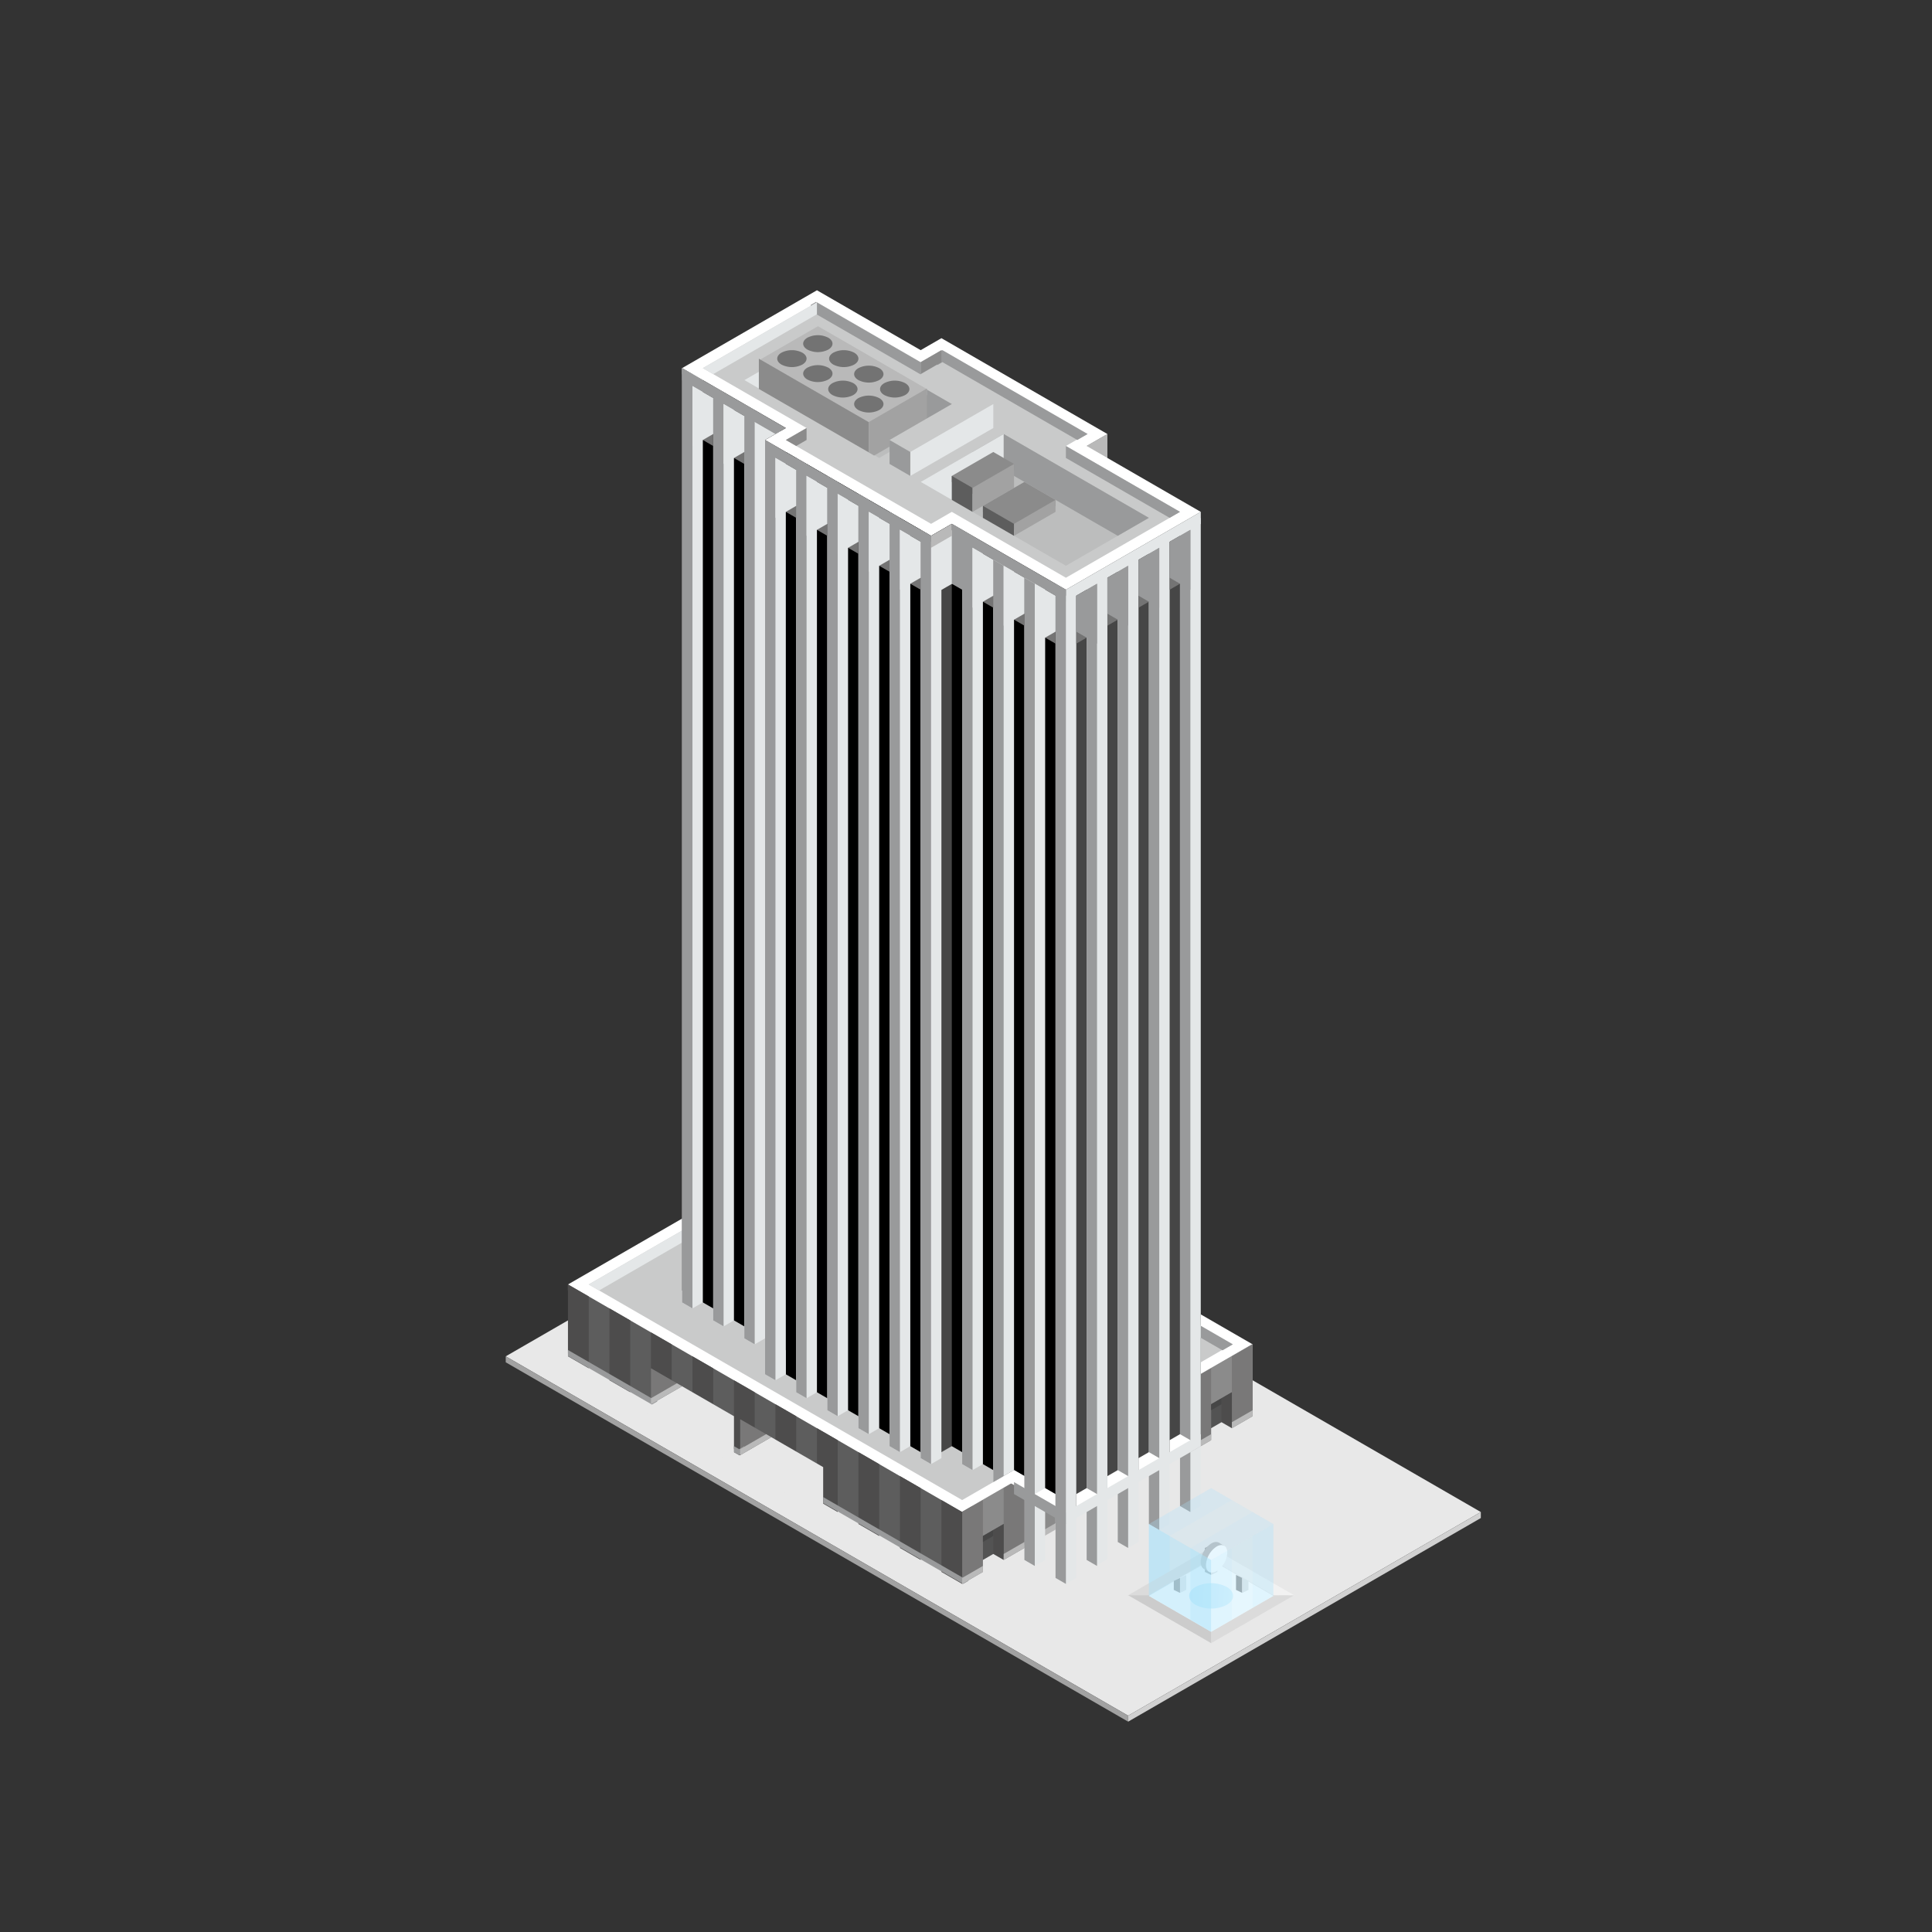 <svg id="Layer_1" data-name="Layer 1" xmlns="http://www.w3.org/2000/svg" xmlns:xlink="http://www.w3.org/1999/xlink" viewBox="0 0 1062 1062">
  <rect x="0" y="0" width="1062" height="1062" fill="#333333" stroke="none"/>
  <defs>
    <style>
      .cls-1 {
        fill: #e8e8e8;
      }

      .cls-2 {
        fill: #fff;
      }

      .cls-3 {
        fill: #8b8b8b;
      }

      .cls-4 {
        fill: #797878;
      }

      .cls-5 {
        fill: #b9b9b9;
      }

      .cls-6 {
        fill: #5d5d5d;
      }

      .cls-7 {
        fill: #c9caca;
      }

      .cls-8 {
        fill: #e4e7e8;
      }

      .cls-9 {
        fill: #464646;
      }

      .cls-10 {
        fill: #999a9b;
      }

      .cls-11 {
        fill: #bcbdbd;
      }

      .cls-12 {
        fill: #4d4c4c;
      }

      .cls-13, .cls-18, .cls-19, .cls-20 {
        fill: #abe3fb;
      }

      .cls-13 {
        fill-opacity: 0.3;
      }

      .cls-14 {
        fill: #dbdbdb;
      }

      .cls-15 {
        fill: #ccc;
      }

      .cls-16 {
        fill: #f2f2f2;
      }

      .cls-17 {
        fill: url(#linear-gradient);
      }

      .cls-18 {
        fill-opacity: 0.5;
      }

      .cls-19 {
        fill-opacity: 0.1;
      }

      .cls-20 {
        fill-opacity: 0.2;
      }

      .cls-21 {
        fill: #a2a2a2;
      }

      .cls-22 {
        fill: #d1d1d1;
      }

      .cls-23 {
        fill: #737373;
      }

      .cls-24 {
        fill: #535353;
      }

      .cls-25 {
        fill: #747474;
      }
    </style>
    <linearGradient id="linear-gradient" x1="-3307" y1="-8366.098" x2="-3306.156" y2="-8366.073" gradientTransform="translate(99864.643 145786.225) scale(30 17.321)" gradientUnits="userSpaceOnUse">
      <stop offset="0" stop-color="#c9edfd"/>
      <stop offset="0.983" stop-color="#e1f6fe"/>
    </linearGradient>
  </defs>
  <title>1Artboard 51</title>
  <g id="Group">
    <path id="Path" class="cls-1" d="M278,745.555,620.128,943.083,814,831.151,471.872,633.624Z"/>
    <path id="Path-2" class="cls-2" d="M312.213,709.342,528.894,834.443l159.66-92.18v-3.292L471.872,613.87,312.213,706.05Z"/>
    <path id="Path-3" class="cls-3" d="M525.472,829.595V867.588l4.292.826,158.789-91.678V738.745l-160.22,92.503Z"/>
    <path id="Path-4" class="cls-4" d="M654.34,758.724l11.404-6.584v39.505L654.34,798.229Z"/>
    <path id="Path-5" class="cls-4" d="M677.149,745.555l11.404-6.584v39.505l-11.404,6.584Z"/>
    <path id="Path-6" class="cls-5" d="M572.23,841.905l9.123-5.267v3.511l-9.123,5.267Z"/>
    <path id="Path-7" class="cls-6" d="M312.213,706.05v37.86l216.681,125.1,7.128-4.115-1.426-37.036-5.702,3.292Z"/>
    <path id="Path-8" class="cls-7" d="M323.617,706.05l148.255-85.595L677.149,738.972,528.894,824.566Z"/>
    <path id="Path-9" class="cls-8" d="M323.617,706.05l5.702,3.292,142.553-82.303v-6.584Z"/>
    <path id="Path-10" class="cls-5" d="M608.723,238.569V284.658l-11.404,6.585v-46.09Z"/>
    <path id="Path-11" class="cls-2" d="M660.043,284.658v-3.292L449.064,159.558l-74.128,42.797v3.292L585.915,327.456Z"/>
    <path id="Path-12" class="cls-9" d="M585.915,324.163l74.128-42.798V788.353l-74.128,42.798Z"/>
    <path id="Path-13" d="M585.915,324.163,374.936,202.355V709.342L551.702,811.398l5.702-3.291,5.702,3.291v6.585l22.808,13.168Z"/>
    <path id="Path-14" class="cls-2" d="M420.553,241.86l96.936-55.965,91.234,52.674-96.936,55.965Z"/>
    <path id="Path-15" class="cls-9" d="M523.192,287.95V794.938l-11.404,6.584V294.534Z"/>
    <path id="Path-16" d="M431.957,248.445V755.433l79.83,46.089V294.534Z"/>
    <path id="Path-17" class="cls-7" d="M386.34,202.355l62.723-36.213,57.021,32.922,11.404-6.585,79.83,46.09-11.404,6.584,62.723,36.213L585.915,317.58l-62.723-36.214L511.787,287.95l-79.83-46.09,11.404-6.584Z"/>
    <path id="Path-18" class="cls-10" d="M448.521,165.953l-2.878,1.661v6.647l2.878-1.661,57.564,33.234v-6.646Z"/>
    <path id="Path-19" class="cls-10" d="M585.915,245.153v6.585l57.021,32.921,5.702-3.292Z"/>
    <path id="Path-20" class="cls-10" d="M518.06,192.479l-2.851,1.646v6.585l2.851-1.646L592.187,241.86l5.702-3.291Z"/>
    <path id="Path-21" class="cls-10" d="M677.719,738.972l-5.702,3.292-14.255-8.23v-6.585Z"/>
    <path id="Path-22" class="cls-8" d="M386.34,202.355l62.723-36.213v6.585l-57.021,32.921Z"/>
    <path id="Path-23" class="cls-3" d="M506.085,205.647l11.404-6.584v-6.585l-11.404,6.585Z"/>
    <path id="Path-24" class="cls-3" d="M443.362,235.276V241.86l-5.702,3.292-5.702-3.292Z"/>
    <path id="Path-25" class="cls-11" d="M409.149,208.94l45.617-26.337L631.532,284.658l-45.617,26.337Z"/>
    <path id="Path-26" class="cls-10" d="M454.766,202.355l159.66,92.18,17.106-9.876L454.766,182.602Z"/>
    <path id="Path-27" class="cls-8" d="M409.149,208.94l45.617-26.337v19.752l-28.511,16.461Z"/>
    <path id="Path-28" class="cls-8" d="M580.213,867.364V324.163l5.702,3.292,5.702-3.292V867.364l-5.702,3.292Z"/>
    <path id="Path-29" class="cls-8" d="M563.106,857.488V314.287l11.404,6.584v536.617l-5.702,3.292Z"/>
    <path id="Path-30" class="cls-8" d="M597.319,856.975V320.358h5.702l5.702-3.291V856.975l-5.702,3.292Z"/>
    <path id="Path-31" class="cls-8" d="M614.426,847.612V310.995l11.404-6.584V847.612l-5.702,3.291Z"/>
    <path id="Path-32" class="cls-8" d="M631.532,837.735V301.119l11.404-6.585V837.735l-5.702,3.292Z"/>
    <path id="Path-33" class="cls-8" d="M648.638,827.859V291.243l11.404-6.585V827.859l-5.702,3.292Z"/>
    <path id="Path-34" class="cls-8" d="M506.085,801.522V294.534l5.865,3.386,11.73-6.772,2.933,1.693v29.677l-3.041-1.757-6.082,3.512V801.522l-5.702,3.292Z"/>
    <path id="Path-35" class="cls-8" d="M488.979,794.938V284.658l11.404,6.585V794.938l-5.702,3.291Z"/>
    <path id="Path-36" class="cls-8" d="M471.872,785.061V274.782l11.404,6.584V785.061l-5.702,3.292Z"/>
    <path id="Path-37" class="cls-8" d="M454.766,775.185V264.906L466.17,271.49V775.185l-5.702,3.292Z"/>
    <path id="Path-38" class="cls-8" d="M437.66,765.309v-510.28l11.404,6.585V765.309L443.362,768.6Z"/>
    <path id="Path-39" class="cls-8" d="M420.553,755.433v-510.28l11.404,6.585V755.433l-5.702,3.291Z"/>
    <path id="Path-40" class="cls-8" d="M374.936,715.927V202.355L386.34,208.94V715.926l-5.702,3.292Z"/>
    <path id="Path-41" class="cls-8" d="M392.043,725.803v-510.28l11.404,6.585V725.803l-5.702,3.291Z"/>
    <path id="Path-42" class="cls-8" d="M409.149,735.679V225.4l19.957,11.522-8.553,4.938V735.679l-5.702,3.292Z"/>
    <path id="Path-43" class="cls-8" d="M546,304.411l11.404,6.584V808.106L546,814.69Z"/>
    <path id="Path-44" class="cls-8" d="M528.894,804.814v-510.28l11.404,6.585V804.814l-5.702,3.292Z"/>
    <path id="Path-45" class="cls-10" d="M585.915,324.163l-5.702-3.292v546.493l5.702,3.292Z"/>
    <path id="Path-46" class="cls-10" d="M568.808,320.871l-5.702-3.291V857.488l5.702,3.292Z"/>
    <path id="Path-47" class="cls-10" d="M603.021,320.871l-5.702-3.291V857.488l5.702,3.292Z"/>
    <path id="Path-48" class="cls-10" d="M620.128,310.995l-5.702-3.292V847.612l5.702,3.291Z"/>
    <path id="Path-49" class="cls-10" d="M637.234,301.119l-5.702-3.292V837.735l5.702,3.292Z"/>
    <path id="Path-50" class="cls-10" d="M654.34,291.243l-5.702-3.292V827.859l5.702,3.292Z"/>
    <path id="Path-51" class="cls-10" d="M511.787,294.534l-5.702-3.291V801.522l5.702,3.292Z"/>
    <path id="Path-52" class="cls-10" d="M494.681,284.658l-5.702-3.292V794.938l5.702,3.291Z"/>
    <path id="Path-53" class="cls-10" d="M477.575,274.782l-5.702-3.292V785.061l5.702,3.292Z"/>
    <path id="Path-54" class="cls-10" d="M460.468,264.906l-5.702-3.292V775.185l5.702,3.292Z"/>
    <path id="Path-55" class="cls-10" d="M443.362,255.029l-5.702-3.291V765.309l5.702,3.292Z"/>
    <path id="Path-56" class="cls-10" d="M426.255,245.153l-5.702-3.292V755.431l5.702,3.292Z"/>
    <path id="Path-57" class="cls-10" d="M380.638,205.647l-5.702-3.292V715.926l5.702,3.292Z"/>
    <path id="Path-58" class="cls-10" d="M397.745,215.523l-5.702-3.291V725.803l5.702,3.292Z"/>
    <path id="Path-59" class="cls-10" d="M414.851,225.4l-5.702-3.292V735.679l5.702,3.292Z"/>
    <path id="Path-60" class="cls-10" d="M551.702,310.995,546,307.703V814.69l5.702-3.292Z"/>
    <path id="Path-61" class="cls-10" d="M534.596,294.534,523.192,287.95v32.921l5.702,3.292V804.814l5.702,3.292Z"/>
    <path id="Path-62" class="cls-8" d="M585.915,324.163l74.128-42.798V287.95l-74.128,42.798Z"/>
    <path id="Path-63" class="cls-10" d="M585.915,324.163,523.192,287.95v6.584l62.723,36.214Z"/>
    <path id="Path-64" class="cls-10" d="M511.787,294.534l-91.234-52.674v6.585l91.234,52.674Z"/>
    <path id="Path-65" class="cls-10" d="M431.957,235.276l-57.021-32.922V208.94l51.319,29.629Z"/>
    <path id="Path-66" class="cls-5" d="M511.787,301.119l11.404-6.585V287.95l-11.404,6.584Z"/>
    <path id="Path-67" class="cls-7" d="M471.872,258.321l68.426-39.505,22.808,13.168L494.681,271.49Z"/>
    <path id="Path-68" class="cls-8" d="M551.702,258.321V238.569l-45.617,26.337,17.106,9.876Z"/>
    <path id="Path-69" class="cls-4" d="M528.894,831.151l11.404-6.585v39.505l-11.404,6.585Z"/>
    <path id="Path-70" class="cls-12" d="M528.894,831.151l-11.404-6.585v39.505l11.404,6.585Z"/>
    <path id="Path-71" class="cls-12" d="M483.277,804.814l-11.404-6.585v39.505l11.404,6.585Z"/>
    <path id="Path-72" class="cls-12" d="M437.66,778.477l-11.404-6.585v39.505l11.404,6.585Z"/>
    <path id="Path-73" class="cls-12" d="M392.043,752.14l-11.404-6.585v39.505l11.404,6.585Z"/>
    <path id="Path-74" class="cls-12" d="M346.425,725.803l-11.404-6.585v39.505l11.404,6.585Z"/>
    <path id="Path-75" class="cls-4" d="M551.702,817.982l11.404-6.585v39.505l-11.404,6.585Z"/>
    <path id="Path-76" class="cls-12" d="M506.085,817.982l-11.404-6.585v39.505l11.404,6.585Z"/>
    <path id="Path-77" class="cls-12" d="M460.468,791.646l-11.404-6.585v39.505l11.404,6.585Z"/>
    <path id="Path-78" class="cls-12" d="M414.851,765.309l-11.404-6.585v39.505l11.404,6.585Z"/>
    <path id="Path-79" class="cls-12" d="M369.234,738.972,357.83,732.387v39.505l11.404,6.585Z"/>
    <path id="Path-80" class="cls-12" d="M323.617,712.635,312.213,706.05v39.505L323.617,752.14Z"/>
    <path id="Path-81" class="cls-13" d="M642.936,883.825V844.32l-11.404-6.585V877.24Z"/>
    <g id="Group-2">
      <path id="Path-82" class="cls-14" d="M665.745,896.639v6.584l45.617-26.337H699.957Z"/>
      <path id="Path-83" class="cls-14" d="M665.745,857.133v-6.585l-45.617,26.337h11.404Z"/>
      <path id="Path-84" class="cls-15" d="M665.745,896.639v6.584l-45.617-26.337h11.404Z"/>
      <path id="Path-85" class="cls-16" d="M665.745,857.133v-6.585l45.617,26.337H699.957Z"/>
      <path id="Path-86" class="cls-2" d="M631.532,877.24l34.213-19.752L699.957,877.24l-34.213,19.753Z"/>
      <path id="Path-87" class="cls-17" d="M674.298,872.302h0c4.72,2.726,4.72,7.152,0,9.876h0a18.916,18.916,0,0,1-17.106,0h0c-4.72-2.724-4.72-7.151,0-9.876h0A18.916,18.916,0,0,1,674.298,872.302Z"/>
      <path id="Path-88" class="cls-10" d="M662.323,864.072l3.421,1.647V849.258l-3.421,1.646Z"/>
      <path id="Path-89" class="cls-10" d="M679.43,873.949l3.421,1.646v-8.23l-3.421-1.646Z"/>
      <path id="Path-90" class="cls-8" d="M652.06,873.949l-3.421,1.646v-8.23l3.421-1.646Z"/>
      <path id="Path-91" class="cls-8" d="M669.166,864.072l-3.421,1.647V849.258l3.421,1.646Z"/>
      <path id="Path-92" class="cls-8" d="M686.272,873.949l-3.421,1.646v-8.23l3.421,1.646Z"/>
      <path id="Path-93" class="cls-10" d="M645.217,873.949l3.421,1.646v-8.23L645.217,869.01Z"/>
      <g id="Group-3">
        <path id="Path-94" class="cls-5" d="M669.767,847.891l3.277,1.899-2.93,1.691-3.278-1.899Z"/>
        <path id="Path-95" class="cls-5" d="M664.383,860.507l3.278,1.9-2.93,1.691-3.277-1.899Z"/>
        <path id="Path-96" class="cls-5" d="M665.848,848.41h0c3.233-1.867,5.858-.351,5.858,3.384h0a12.96,12.96,0,0,1-5.858,10.149h0c-3.234,1.867-5.859.351-5.859-3.382h0A12.96,12.96,0,0,1,665.848,848.41Z"/>
        <path id="Path-97" class="cls-2" d="M668.777,850.103h0c3.234-1.868,5.86-.351,5.86,3.382h0a12.958,12.958,0,0,1-5.86,10.149h0c-3.233,1.867-5.858.351-5.858-3.382h0A12.959,12.959,0,0,1,668.777,850.103Z"/>
      </g>
      <path id="Path-98" class="cls-18" d="M665.745,896.994V857.488l-34.213-19.753V877.24Z"/>
      <path id="Path-99" class="cls-13" d="M665.745,896.994V857.488L654.34,850.903v39.505Z"/>
      <path id="Path-100" class="cls-19" d="M665.745,896.994V857.488l11.404-6.585v39.505Z"/>
      <path id="Path-101" class="cls-13" d="M665.745,896.994V857.488l34.213-19.753V877.24Z"/>
      <path id="Path-102" class="cls-19" d="M688.553,883.825V844.32l11.404-6.585V877.24Z"/>
      <path id="Path-103" class="cls-20" d="M631.532,837.735l34.213,19.753,34.213-19.753-34.213-19.752Z"/>
      <path id="Path-104" class="cls-19" d="M699.957,837.735,665.745,857.488,654.34,850.903l34.213-19.752Z"/>
      <path id="Path-105" class="cls-19" d="M677.149,824.566,642.936,844.32l-11.404-6.585,34.213-19.752Z"/>
    </g>
    <path id="Path-106" class="cls-21" d="M278,745.555v3.292L620.128,946.375v-3.292Z"/>
    <path id="Path-107" class="cls-22" d="M620.128,943.083,814,831.151v3.292L620.128,946.375Z"/>
    <g id="Group-4">
      <path id="Path-108" class="cls-5" d="M449.634,179.31l-31.362,18.107v3.292l59.872,34.567L509.506,217.17v-3.292Z"/>
      <path id="Path-109" class="cls-23" d="M429.597,193.841h0a12.613,12.613,0,0,1,11.404,0h0c3.148,1.817,3.148,4.767,0,6.584h0a12.605,12.605,0,0,1-11.404,0h0C426.45,198.608,426.45,195.658,429.597,193.841Z"/>
      <path id="Path-110" class="cls-23" d="M443.852,202.072h0a12.613,12.613,0,0,1,11.404,0h0c3.148,1.817,3.148,4.767,0,6.584h0a12.606,12.606,0,0,1-11.404,0h0C440.706,206.839,440.706,203.888,443.852,202.072Z"/>
      <path id="Path-111" class="cls-23" d="M457.617,210.585h0a12.613,12.613,0,0,1,11.404,0h0c3.147,1.817,3.147,4.767,0,6.585h0a12.613,12.613,0,0,1-11.404,0h0C454.47,215.352,454.47,212.402,457.617,210.585Z"/>
      <path id="Path-112" class="cls-23" d="M471.872,218.815h0a12.614,12.614,0,0,1,11.404,0h0c3.148,1.817,3.148,4.767,0,6.585h0a12.614,12.614,0,0,1-11.404,0h0C468.725,223.583,468.725,220.632,471.872,218.815Z"/>
      <path id="Path-113" class="cls-23" d="M443.852,185.611h0a12.613,12.613,0,0,1,11.404,0h0c3.148,1.817,3.148,4.767,0,6.585h0a12.613,12.613,0,0,1-11.404,0h0C440.706,190.378,440.706,187.428,443.852,185.611Z"/>
      <path id="Path-114" class="cls-23" d="M458.107,193.841h0a12.613,12.613,0,0,1,11.404,0h0c3.147,1.817,3.147,4.767,0,6.584h0a12.605,12.605,0,0,1-11.404,0h0C454.961,198.608,454.961,195.658,458.107,193.841Z"/>
      <path id="Path-115" class="cls-23" d="M471.872,202.355h0a12.614,12.614,0,0,1,11.404,0h0c3.148,1.818,3.148,4.768,0,6.585h0a12.614,12.614,0,0,1-11.404,0h0C468.725,207.123,468.725,204.173,471.872,202.355Z"/>
      <path id="Path-116" class="cls-23" d="M486.128,210.585h0a12.613,12.613,0,0,1,11.404,0h0c3.148,1.817,3.148,4.767,0,6.585h0a12.613,12.613,0,0,1-11.404,0h0C482.98,215.352,482.98,212.402,486.128,210.585Z"/>
    </g>
    <path id="Path-117" class="cls-3" d="M523.192,264.906v-3.292L546,248.445l11.404,6.584v3.292L534.596,271.49Z"/>
    <path id="Path-118" class="cls-6" d="M534.596,281.366V268.197l-11.404-6.584v13.168Z"/>
    <path id="Path-119" class="cls-21" d="M557.404,255.029v13.168l-22.809,13.168V268.197Z"/>
    <path id="Path-120" class="cls-3" d="M540.298,281.366v-3.291l22.808-13.168,17.106,9.876v3.292l-22.808,13.168Z"/>
    <path id="Path-121" class="cls-6" d="M557.404,294.534V287.95l-17.106-9.876v6.584Z"/>
    <path id="Path-122" class="cls-21" d="M580.213,274.782v6.584l-22.808,13.168V287.95Z"/>
    <path id="Path-123" class="cls-24" d="M540.298,864.072l11.404-6.584V837.735L540.298,844.32Z"/>
    <path id="Path-124" class="cls-6" d="M392.043,791.646,357.83,771.892V752.14l34.213,19.752Z"/>
    <path id="Path-125" class="cls-24" d="M665.745,791.646l11.404-6.585V765.309l-11.404,6.584Z"/>
    <path id="Path-126" class="cls-12" d="M551.702,857.488,546,854.196V841.027l5.702-3.292Z"/>
    <path id="Path-127" class="cls-4" d="M357.83,771.892l17.106-9.876-11.404-6.585L357.83,752.14Z"/>
    <path id="Path-128" class="cls-4" d="M406.868,799.876l17.106-9.877L412.57,783.415l-5.702-3.292Z"/>
    <path id="Path-129" class="cls-12" d="M677.149,785.061l-5.702-3.291V768.601l5.702-3.292Z"/>
    <path id="Path-130" class="cls-1" d="M540.298,870.657V857.488L546,854.196l11.404,6.585Z"/>
    <path id="Path-131" class="cls-1" d="M403.447,804.814v-26.337l-28.511-16.461-22.808,13.168Z"/>
    <path id="Path-132" class="cls-1" d="M452.485,832.797V806.46l-28.511-16.461L401.166,803.167Z"/>
    <path id="Path-133" class="cls-1" d="M665.745,798.229V785.061l5.702-3.291,11.404,6.584Z"/>
    <path id="Path-134" class="cls-5" d="M665.745,791.646v-3.292L654.34,794.938v3.291Z"/>
    <path id="Path-135" class="cls-9" d="M540.298,847.612,546,844.32v-3.292l-5.702,3.292Z"/>
    <path id="Path-136" class="cls-5" d="M688.553,778.477v-3.292l-11.404,6.585v3.291Z"/>
    <path id="Path-137" class="cls-9" d="M665.745,775.185l5.702-3.292V768.601l-5.702,3.291Z"/>
    <path id="Path-138" class="cls-2" d="M603.021,822.921V821.275l-5.702-3.292-5.702,3.292v8.229Z"/>
    <path id="Path-139" class="cls-2" d="M568.808,822.921V821.275l5.702-3.292,5.702,3.292v8.229Z"/>
    <path id="Path-140" class="cls-2" d="M637.234,803.167v-1.646l-5.702-3.292-5.702,3.292v8.23Z"/>
    <path id="Path-141" class="cls-2" d="M620.128,813.045v-1.647l-5.702-3.291-5.702,3.291v8.23Z"/>
    <path id="Path-142" class="cls-2" d="M654.34,793.291v-1.646l-5.702-3.292-5.702,3.292v8.23Z"/>
    <path id="Path-143" class="cls-2" d="M557.404,808.106l-5.702,3.291v1.647l11.404,6.584v-8.23Z"/>
    <path id="Path-144" class="cls-25" d="M591.617,353.793l5.702-3.292v-26.337l-5.702,3.292Z"/>
    <path id="Path-145" class="cls-25" d="M608.723,343.917l5.702-3.292v-26.337l-5.702,3.292Z"/>
    <path id="Path-146" class="cls-25" d="M625.83,334.04l5.702-3.291v-26.337l-5.702,3.291Z"/>
    <path id="Path-147" class="cls-25" d="M642.936,324.163l5.702-3.292v-26.337l-5.702,3.292Z"/>
    <path id="Path-148" class="cls-25" d="M580.213,353.793l-5.702-3.292v-26.337l5.702,3.292Z"/>
    <path id="Path-149" class="cls-25" d="M563.106,343.917l-5.702-3.292v-26.337l5.702,3.292Z"/>
    <path id="Path-150" class="cls-25" d="M546,334.04l-5.702-3.291v-26.337L546,307.703Z"/>
    <path id="Path-151" class="cls-25" d="M506.085,324.163l-5.702-3.292v-26.337l5.702,3.292Z"/>
    <path id="Path-152" class="cls-25" d="M488.979,314.287l-5.702-3.292V284.658l5.702,3.292Z"/>
    <path id="Path-153" class="cls-25" d="M471.872,304.411l-5.702-3.292v-26.337l5.702,3.292Z"/>
    <path id="Path-154" class="cls-25" d="M454.766,294.534l-5.702-3.291v-26.337l5.702,3.291Z"/>
    <path id="Path-155" class="cls-25" d="M437.66,284.658l-5.702-3.292v-26.337l5.702,3.292Z"/>
    <path id="Path-156" class="cls-25" d="M392.043,245.153,386.34,241.86v-26.337l5.702,3.292Z"/>
    <path id="Path-157" class="cls-25" d="M409.149,255.029l-5.702-3.291V225.4l5.702,3.291Z"/>
    <path id="Path-158" class="cls-10" d="M603.021,353.793l-11.404-6.585V327.456l11.404-6.585Z"/>
    <path id="Path-159" class="cls-10" d="M620.128,343.917l-11.404-6.585V317.58l11.404-6.585Z"/>
    <path id="Path-160" class="cls-10" d="M637.234,334.04,625.83,327.456V307.703l11.404-6.584Z"/>
    <path id="Path-161" class="cls-10" d="M654.34,324.163,642.936,317.58V297.827l11.404-6.584Z"/>
    <path id="Path-162" class="cls-8" d="M568.808,353.793l11.404-6.585V327.456l-11.404-6.585Z"/>
    <path id="Path-163" class="cls-8" d="M551.702,343.917l11.404-6.585V317.58l-11.404-6.585Z"/>
    <path id="Path-164" class="cls-8" d="M534.596,334.04,546,327.456V307.703l-11.404-6.584Z"/>
    <path id="Path-165" class="cls-8" d="M494.681,324.163l11.404-6.584V297.827l-11.404-6.584Z"/>
    <path id="Path-166" class="cls-8" d="M477.575,314.287l11.404-6.585V287.95l-11.404-6.585Z"/>
    <path id="Path-167" class="cls-8" d="M460.468,304.411l11.404-6.585V278.074L460.468,271.49Z"/>
    <path id="Path-168" class="cls-8" d="M443.362,294.534,454.766,287.95V268.197l-11.404-6.584Z"/>
    <path id="Path-169" class="cls-8" d="M426.255,284.658l11.404-6.584V258.321l-11.404-6.584Z"/>
    <path id="Path-170" class="cls-8" d="M380.638,245.153l11.404-6.584V218.815l-11.404-6.584Z"/>
    <path id="Path-171" class="cls-8" d="M397.745,255.029l11.404-6.584V228.692l-11.404-6.584Z"/>
    <path id="Path-172" class="cls-10" d="M358.366,768.737l2.885-1.666v3.331l-2.885,1.665L312.213,745.42v-3.33Z"/>
    <path id="Path-173" class="cls-10" d="M529.464,867.364l2.851-1.646V869.01l-2.851,1.647L452.485,826.213v-3.292Z"/>
    <path id="Path-174" class="cls-10" d="M403.447,794.938l2.851,1.646,2.851-1.646v3.291l-2.851,1.647-2.851-1.647Z"/>
    <path id="Path-175" class="cls-5" d="M423.974,789.999l-2.851-1.646-14.255,8.23v3.292Z"/>
    <path id="Path-176" class="cls-5" d="M540.298,864.072v-3.291l-11.404,6.584v3.292Z"/>
    <path id="Path-177" class="cls-5" d="M563.106,850.903V847.612l-11.404,6.584v3.292Z"/>
    <path id="Path-178" class="cls-5" d="M374.936,762.016l-2.851-1.646-14.255,8.23v3.291Z"/>
    <path id="Path-179" class="cls-3" d="M477.575,248.688V232.07l-60.443-34.897v16.618Z"/>
    <path id="Path-180" class="cls-21" d="M509.506,213.548V233.66l-29.029,16.76-2.903-1.676v-16.76Z"/>
    <path id="Path-181" class="cls-7" d="M546,225.4V222.108l-11.404-6.585-45.617,26.337v3.292l11.404,6.585Z"/>
    <path id="Path-182" class="cls-8" d="M500.383,261.613V248.445L546,222.108v13.168Z"/>
    <path id="Path-183" class="cls-10" d="M488.979,255.029V241.86l11.404,6.585v13.168Z"/>
    <path id="Path-184" class="cls-8" d="M585.915,831.151l74.128-42.798v6.585l-74.128,42.797Z"/>
    <path id="Path-185" class="cls-10" d="M585.915,831.151,557.404,814.69v6.585l28.511,16.46Z"/>
  </g>
</svg>
